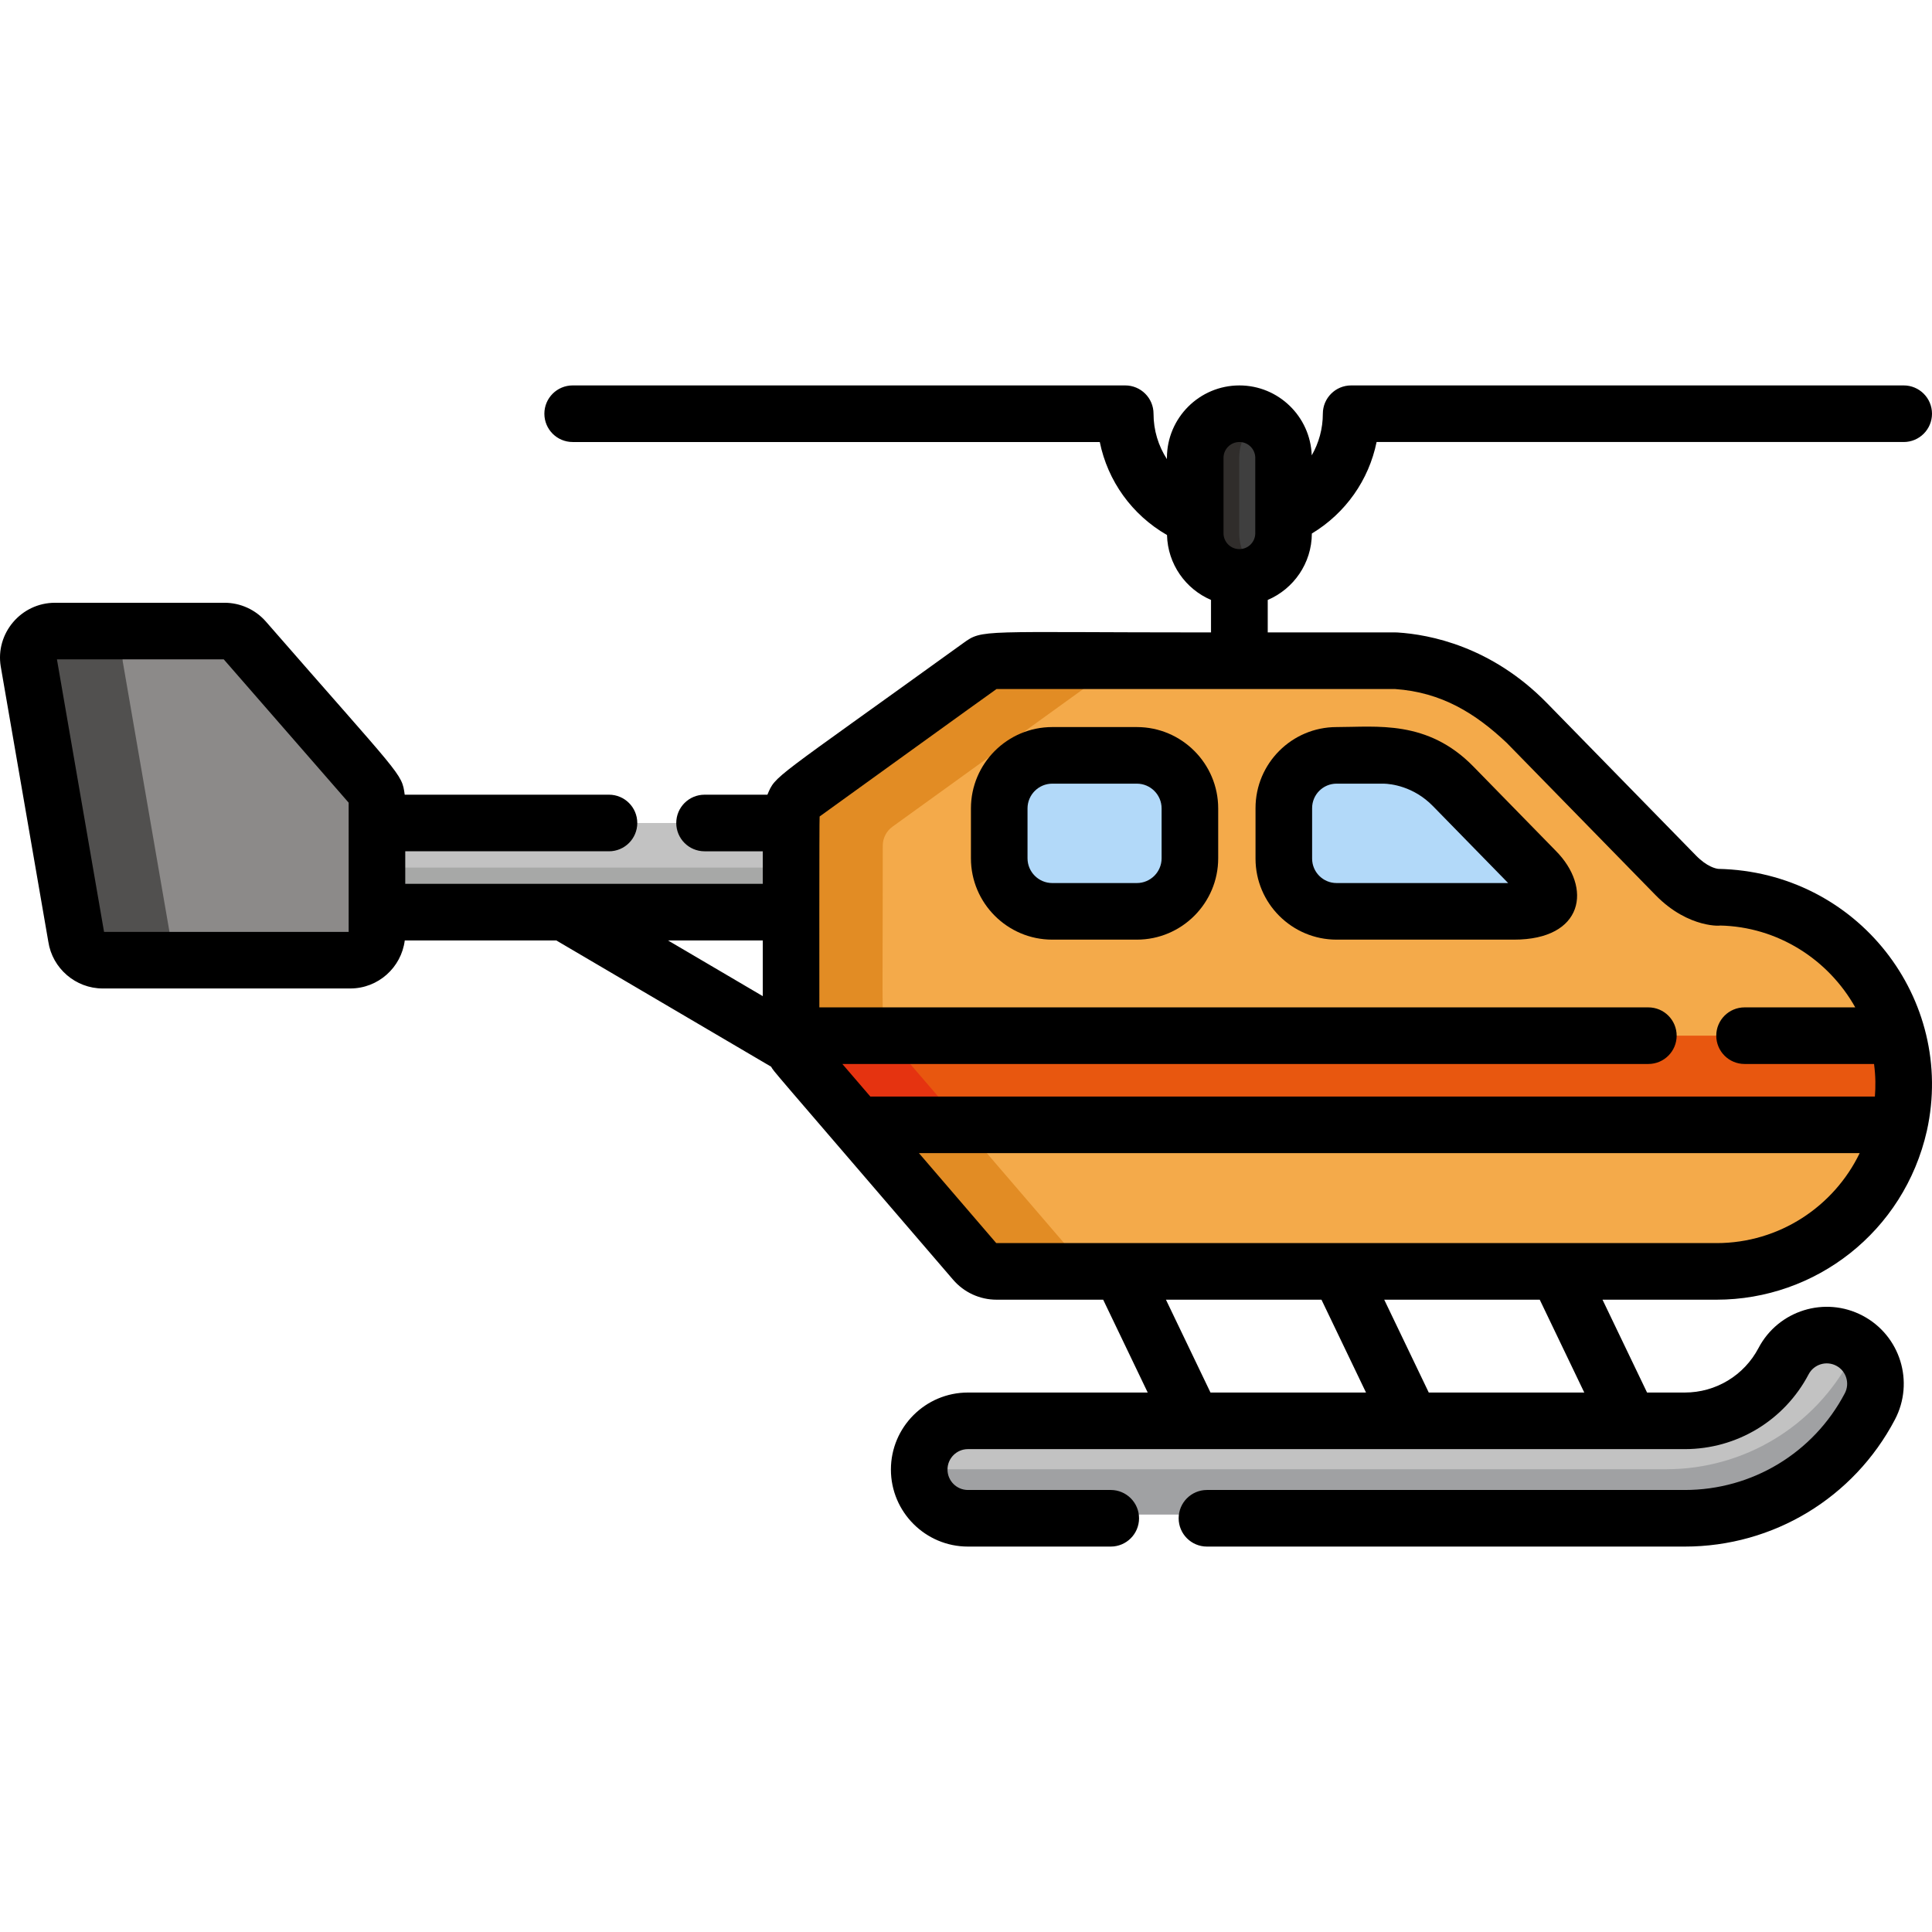<?xml version="1.0" encoding="iso-8859-1"?>
<!-- Generator: Adobe Illustrator 19.0.0, SVG Export Plug-In . SVG Version: 6.00 Build 0)  -->
<svg xmlns="http://www.w3.org/2000/svg" xmlns:xlink="http://www.w3.org/1999/xlink" version="1.1" id="Capa_1" x="0px" y="0px" viewBox="0 0 512 512" style="enable-background:new 0 0 512 512;" xml:space="preserve">
<rect x="99.141" y="218.106" style="fill:#C2C2C2;" width="111.148" height="23.625"/>
<rect x="99.141" y="229.914" style="fill:#A7A8A7;" width="111.148" height="11.812"/>
<path style="fill:#6F6F6F;" d="M328.408,182.597c-4.141,0-7.499-3.356-7.499-7.499v-22.076c0-4.142,3.357-7.499,7.499-7.499  s7.499,3.356,7.499,7.499v22.076C335.907,179.241,332.55,182.597,328.408,182.597z"/>
<path style="fill:#F4AA4A;" d="M455.822,237.775l0.008-0.014c0,0-0.074,0.006-0.191,0.009c-0.227-0.003-0.451-0.016-0.678-0.017  c-1.796-0.117-6.164-0.933-10.896-5.773c-0.002-0.003-39.514-40.422-39.512-40.42c-12.995-13.294-27.412-16.005-34.677-16.462  c-113.752,0-107.447-0.621-110.314,1.449l-46.786,33.748c-1.999,1.442-3.183,3.755-3.183,6.221c0,63.272-0.655,60.371,1.854,63.289  l46.785,54.456c1.458,1.696,3.582,2.671,5.818,2.671h190.815c27.346,0,49.592-22.247,49.592-49.59  C504.457,260.318,482.725,238.29,455.822,237.775z"/>
<path style="fill:#E28C24;" d="M235.44,275.234c-2.031-2.361-1.498-0.05-1.498-51.128c0-1.992,0.957-3.86,2.571-5.025l60.964-43.981  c-36.399,0-35.239-0.483-37.915,1.449l-46.786,33.748c-1.999,1.442-3.183,3.755-3.183,6.221c0,63.272-0.655,60.371,1.854,63.289  l46.785,54.456c2.972,3.457,4.059,2.671,30.206,2.671L235.44,275.234z"/>
<g>
	<path style="fill:#B2D9F9;" d="M406.832,230.655c-30.73-31.44-26.126-30.476-52.678-30.476c-7.718,0-13.974,6.257-13.974,13.974   v13.39c0,7.717,6.256,13.974,13.974,13.974h47.028C416.364,241.516,408.578,232.495,406.832,230.655z"/>
	<path style="fill:#B2D9F9;" d="M315.291,227.451c0,7.768-6.296,14.064-14.063,14.064h-22.404c-7.766,0-14.063-6.297-14.063-14.064   v-13.208c0-7.767,6.298-14.064,14.063-14.064h22.404c7.768,0,14.063,6.298,14.063,14.064V227.451z"/>
</g>
<path style="fill:#E8570F;" d="M227.154,298.091H503.27c1.758-7.935,1.543-15.966-0.521-23.626H209.594  C209.594,278.604,209.787,277.873,227.154,298.091z"/>
<path style="fill:#E53310;" d="M255.073,298.091c-21.096-24.559-19.728-22.894-20.185-23.626h-25.295  c0,4.162,0.247,3.471,17.563,23.626H255.073z"/>
<path style="fill:#8C8A89;" d="M64.78,169.665c-1.344-1.542-3.288-2.427-5.333-2.427h-44.91c-4.301,0-7.612,3.812-7.002,8.077  l12.631,73.07c0.5,3.482,3.483,6.069,7.003,6.069h65.61c3.906,0,7.075-3.167,7.075-7.073v-34.825  C99.854,209.005,101.005,211.228,64.78,169.665z"/>
<path style="fill:#51504F;" d="M45.161,248.385l-12.631-73.07c-0.612-4.274,2.71-8.077,7.002-8.077H14.537  c-4.301,0-7.612,3.812-7.002,8.077l12.631,73.07c0.5,3.482,3.483,6.069,7.003,6.069h24.995  C48.645,254.454,45.661,251.869,45.161,248.385z"/>
<path style="fill:#C2C2C2;" d="M446.445,401.359H256.467c-7.132,0-12.912-5.781-12.912-12.912c0-7.132,5.781-12.912,12.912-12.912  h189.979c11.014,0,21.047-6.063,26.181-15.823c3.318-6.312,11.127-8.736,17.438-5.418c6.312,3.318,8.737,11.126,5.417,17.438  C485.869,390.006,467.08,401.359,446.445,401.359z"/>
<path style="fill:#A0A1A3;" d="M491.942,355.514c-0.201,1.437-0.634,2.862-1.348,4.22c-9.611,18.274-28.4,29.628-49.035,29.628  H251.582c-2.974,0-5.705-1.016-7.888-2.705c-0.081,0.587-0.138,1.182-0.138,1.791c0,7.132,5.781,12.912,12.912,12.912h189.979  c20.635,0,39.424-11.353,49.035-29.628C498.446,366.094,496.818,359.273,491.942,355.514z"/>
<path style="fill:#3F3F3F;" d="M328.408,108.14c-7.283,0-13.206,5.924-13.206,13.205v19.972c0,7.282,5.924,13.206,13.206,13.206  s13.206-5.925,13.206-13.206v-19.972C341.615,114.064,335.69,108.14,328.408,108.14z"/>
<path style="fill:#302D2B;" d="M328.408,141.316v-19.971c0-4.875,2.662-9.131,6.603-11.419c-8.801-5.111-19.81,1.3-19.81,11.419  v19.972c0,10.106,10.99,16.537,19.81,11.42C331.071,150.449,328.408,146.191,328.408,141.316z"/>
<path d="M354.199,249.014h47.028c18.476,0,20.842-13.77,11.012-23.6l-21.772-22.273c-12.185-12.464-25.634-10.461-36.267-10.461  c-11.84,0-21.473,9.633-21.473,21.473v13.39C332.728,239.381,342.361,249.014,354.199,249.014z M347.725,214.152  c0-3.57,2.904-6.476,6.476-6.476h12.523c1.836,0.053,7.843,0.652,13.019,5.947l19.935,20.393h-45.478  c-3.57,0-6.476-2.904-6.476-6.476v-13.388H347.725z"/>
<path d="M278.869,249.014h22.404c11.89,0,21.562-9.673,21.562-21.563v-13.208c0-11.891-9.673-21.563-21.562-21.563h-22.404  c-11.89,0-21.562,9.673-21.562,21.563v13.208C257.306,239.341,266.98,249.014,278.869,249.014z M272.304,214.243  c0-3.62,2.944-6.566,6.565-6.566h22.404c3.62,0,6.565,2.945,6.565,6.566v13.208c0,3.62-2.944,6.566-6.565,6.566h-22.404  c-3.62,0-6.565-2.945-6.565-6.566V214.243z"/>
<path d="M455.376,230.261c-0.67-0.074-2.992-0.545-5.904-3.522c-0.145-0.148-39.512-40.419-39.512-40.419  c-14.695-15.033-31.098-18.171-39.568-18.704c-0.156-0.01-0.314-0.015-0.471-0.015h-33.97v-8.604  c6.853-2.918,11.674-9.708,11.703-17.607c8.947-5.401,15.102-14.178,17.156-24.251h139.691c4.142,0,7.498-3.356,7.498-7.499  s-3.356-7.499-7.499-7.499H358.066c-4.142,0-7.499,3.356-7.499,7.499c0,3.967-1.052,7.745-2.942,11.033  c-0.359-10.277-8.808-18.531-19.171-18.531c-10.59,0-19.205,8.614-19.205,19.204v0.323c-2.275-3.509-3.551-7.654-3.551-12.029  c0-4.142-3.356-7.499-7.499-7.499H151.763c-4.142,0-7.499,3.356-7.499,7.499s3.356,7.499,7.499,7.499h139.69  c2.105,10.321,8.508,19.29,17.818,24.651c0.189,7.726,4.947,14.338,11.683,17.207v8.604c-61.623,0-60.44-0.955-65.734,2.865  c-51.046,36.822-49.611,34.873-51.848,40.137h-16.657c-4.142,0-7.499,3.356-7.499,7.499c0,4.142,3.356,7.499,7.499,7.499h15.425  v8.628c-10.246,0-84.56,0-94.743,0V225.6h53.99c4.142,0,7.499-3.356,7.499-7.499c0-4.142-3.356-7.499-7.499-7.499h-54.136  c-0.785-5.797-0.645-4.413-36.773-45.865c-2.768-3.176-6.772-4.998-10.986-4.998H14.582c-9.036,0-15.823,8.143-14.391,16.854  l12.616,72.984c1.077,7.065,7.248,12.377,14.406,12.377h65.61c7.41,0,13.532-5.563,14.443-12.727h40.163l56.928,33.461  c0.954,1.568-2.394-2.465,48.232,56.462c2.885,3.356,7.079,5.282,11.505,5.282h28.259l11.803,24.604h-47.645  c-11.255,0-20.411,9.156-20.411,20.411c0,11.255,9.156,20.411,20.411,20.411h37.848c4.142,0,7.499-3.356,7.499-7.499  c0-4.142-3.356-7.499-7.499-7.499h-37.848c-2.985,0-5.414-2.428-5.414-5.414s2.429-5.414,5.414-5.414c18.398,0,170.937,0,189.979,0  c13.807,0,26.383-7.599,32.817-19.832c1.389-2.641,4.666-3.657,7.313-2.271c2.652,1.397,3.661,4.668,2.271,7.312  c-8.312,15.803-24.558,25.62-42.399,25.62H319.856c-4.142,0-7.499,3.356-7.499,7.499c0,4.142,3.356,7.499,7.499,7.499h126.635  c23.428,0,44.759-12.889,55.672-33.635c5.252-9.985,1.424-22.316-8.563-27.567c-9.96-5.238-22.328-1.396-27.564,8.564  c-3.833,7.288-11.322,11.815-19.544,11.815h-10.005l-11.805-24.604h30.227c26.157,0,49.655-17.954,55.733-44.755  C518.361,264.778,492.251,231.03,455.376,230.261z M324.244,121.345c0-2.32,1.888-4.207,4.208-4.207s4.208,1.888,4.208,4.207v19.972  c0,2.321-1.888,4.208-4.208,4.208s-4.208-1.888-4.208-4.208V121.345z M92.4,246.956H27.574L15.09,174.737h44.208l33.1,37.979  C92.4,232.35,92.4,227.361,92.4,246.956z M217.208,216.378c0.07-0.05,46.8-33.78,46.887-33.78h105.581  c12.394,0.853,21.339,6.47,29.606,14.251l39.466,40.374c8.91,9.113,17.976,8.069,16.976,8.05  c15.396,0.294,28.84,9.029,35.936,21.693h-29.333c-4.142,0-7.499,3.356-7.499,7.499c0,4.142,3.356,7.499,7.499,7.499h34.314  c0.437,3.351,0.427,5.998,0.223,8.629H230.645l-7.414-8.629h213.601c4.142,0,7.499-3.356,7.499-7.499  c0-4.142-3.356-7.499-7.499-7.499H217.137C217.137,266.828,217.096,216.459,217.208,216.378z M202.14,249.225v14.762l-25.114-14.762  L202.14,249.225L202.14,249.225z M308.988,344.431h41.214l11.803,24.604h-41.214L308.988,344.431z M419.85,369.036h-41.212  l-11.802-24.604h41.212L419.85,369.036z M454.909,329.434H264.094c-0.051,0-0.099-0.023-0.131-0.06l-20.435-23.785h249.309  C486.028,319.686,471.586,329.434,454.909,329.434z"/>
<g>
</g>
<g>
</g>
<g>
</g>
<g>
</g>
<g>
</g>
<g>
</g>
<g>
</g>
<g>
</g>
<g>
</g>
<g>
</g>
<g>
</g>
<g>
</g>
<g>
</g>
<g>
</g>
<g>
</g>
</svg>
